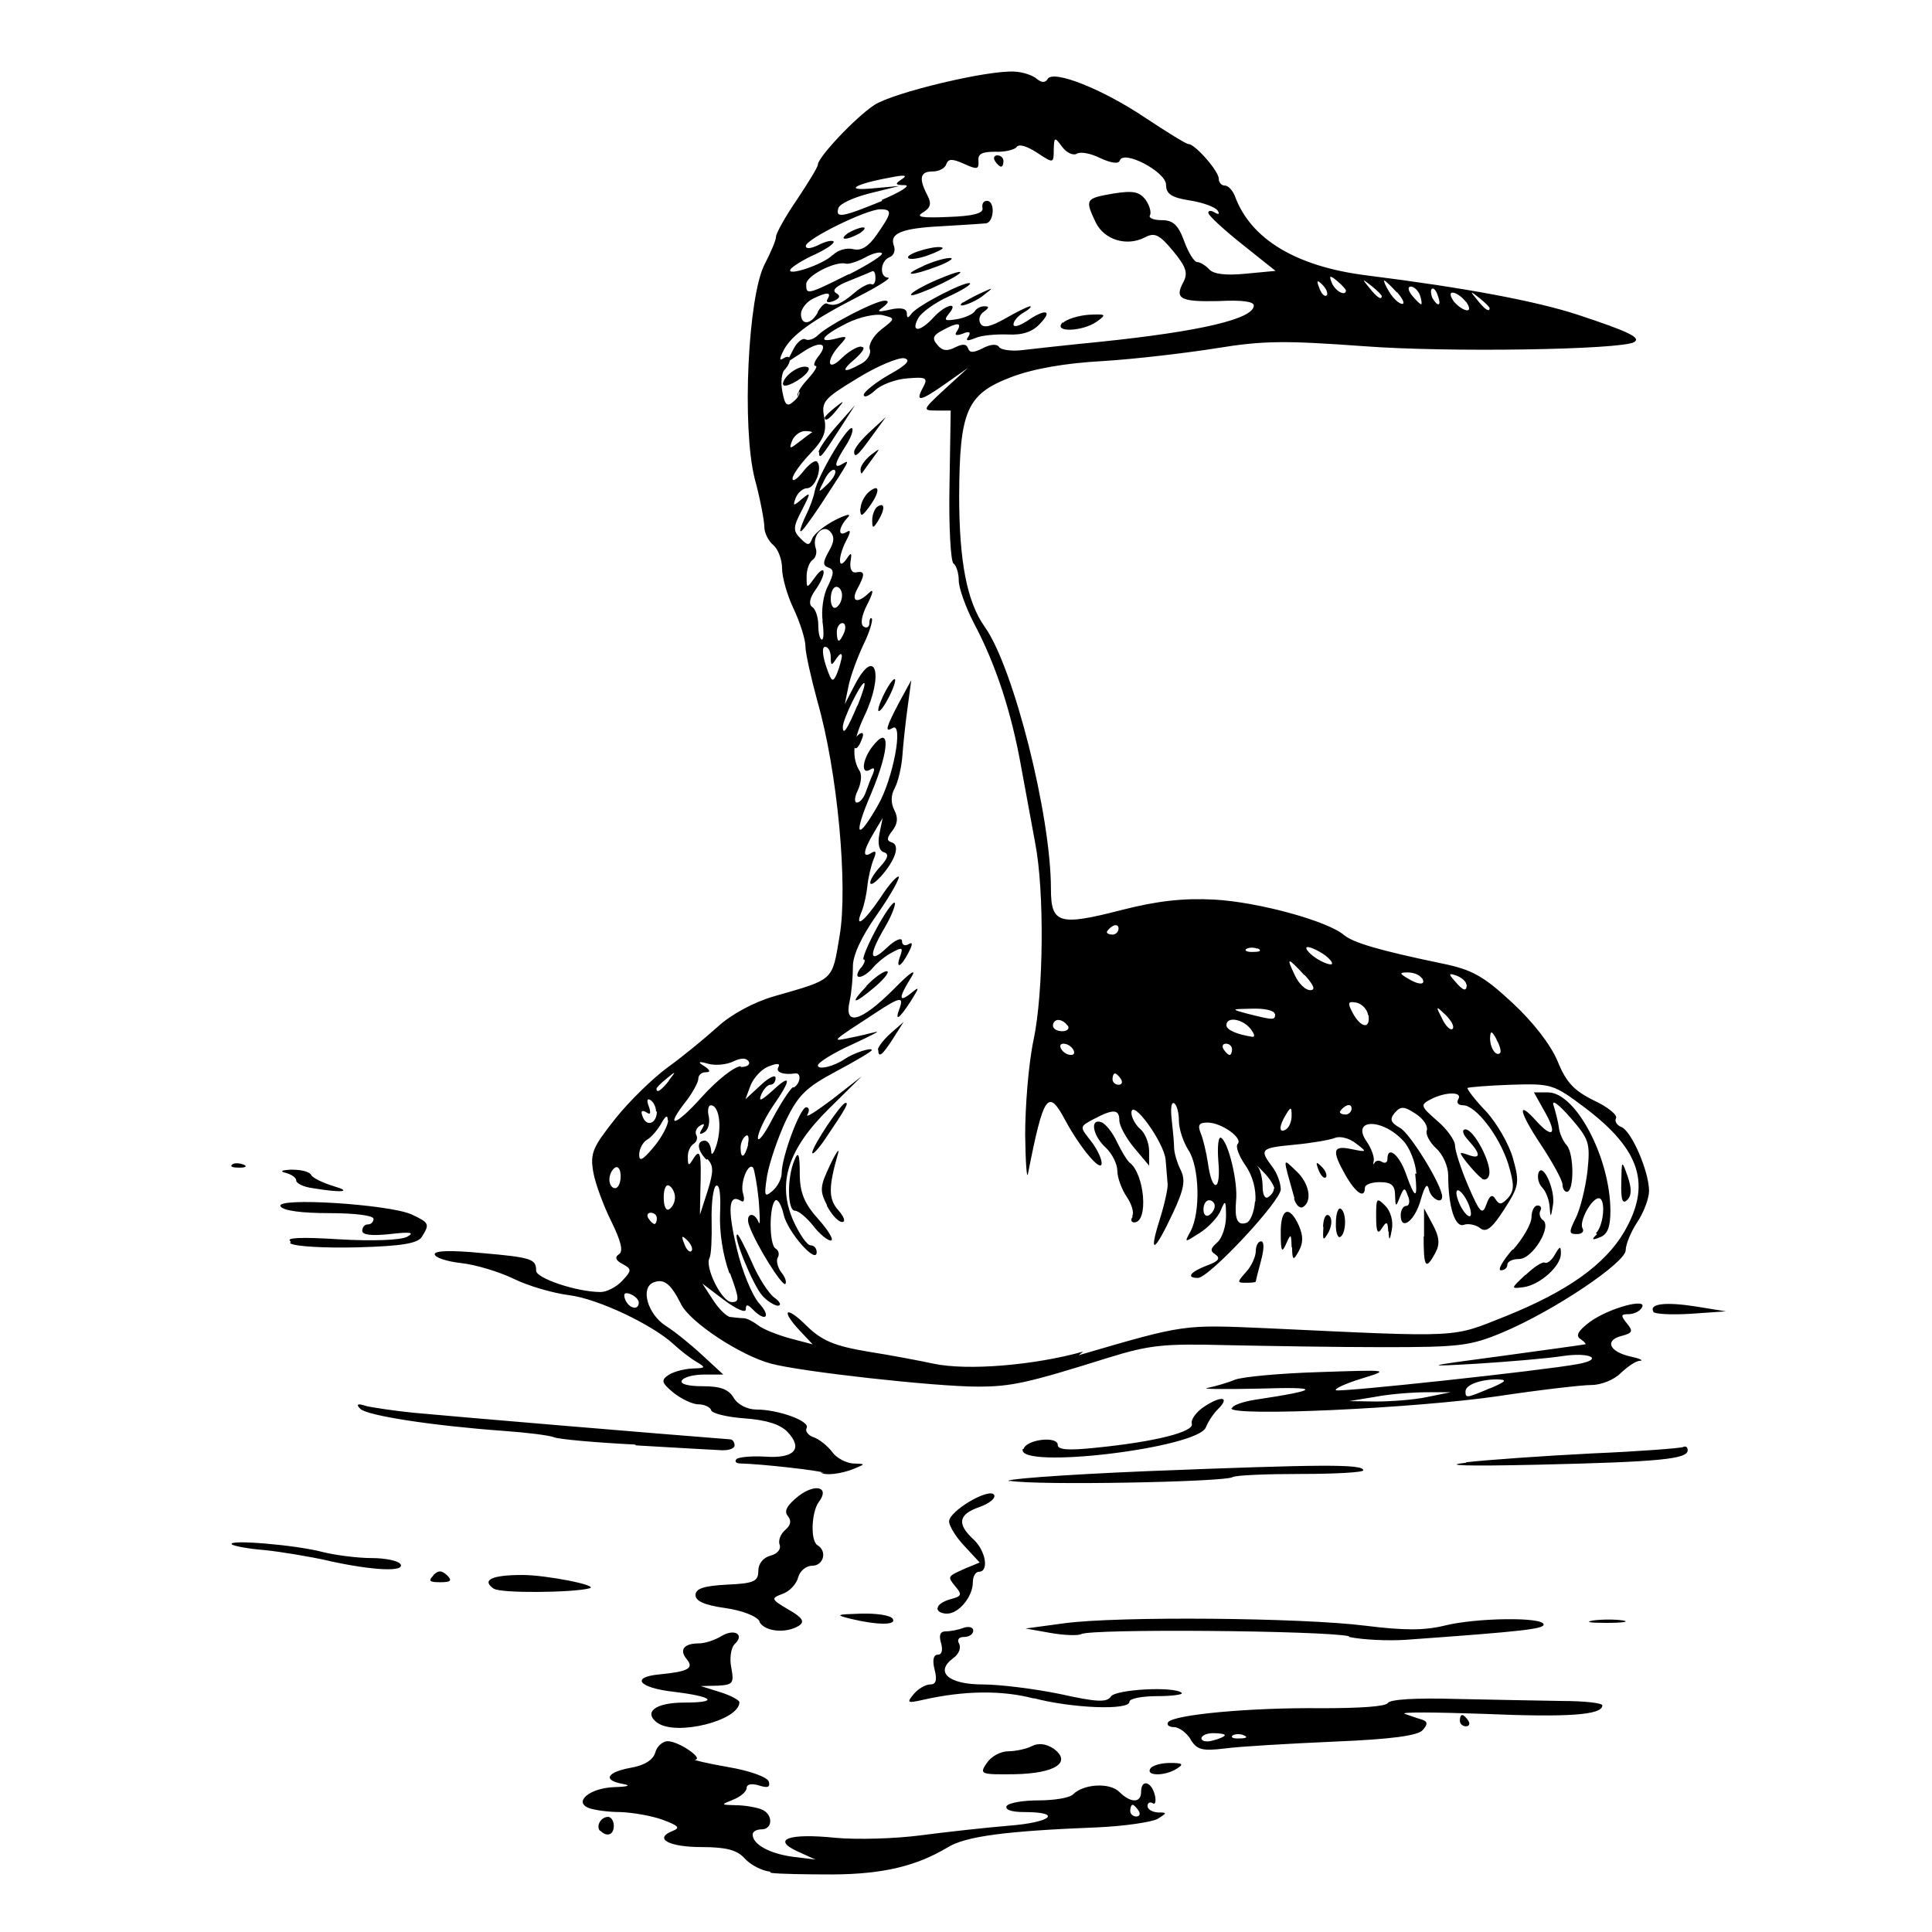 <?xml version="1.0" encoding="UTF-8" standalone="no"?>
<!-- Created with Inkscape (http://www.inkscape.org/) -->
<svg xmlns:dc="http://purl.org/dc/elements/1.1/" xmlns:cc="http://creativecommons.org/ns#" xmlns:rdf="http://www.w3.org/1999/02/22-rdf-syntax-ns#" xmlns:svg="http://www.w3.org/2000/svg" xmlns="http://www.w3.org/2000/svg" version="1.0" width="100%" height="100%" viewBox="0 0 48 48" id="svg16971">
<defs id="defs9" />
<path d="m 19.13,46.50 c -0.20,-0.02 -0.49,-0.17 -0.63,-0.33 -0.19,-0.21 -0.47,-0.28 -1.07,-0.28 -0.81,0 -1.20,-0.21 -0.72,-0.40 0.20,-0.08 0.15,-0.13 -0.25,-0.28 -0.28,-0.10 -0.75,-0.18 -1.05,-0.19 -0.30,-0.00 -0.65,-0.05 -0.78,-0.10 -0.39,-0.15 0.02,-0.50 0.64,-0.52 0.34,-0.01 0.42,-0.04 0.20,-0.08 -0.50,-0.09 -0.40,-0.29 0.20,-0.40 0.35,-0.06 0.56,-0.20 0.61,-0.38 0.04,-0.15 0.18,-0.28 0.31,-0.28 0.27,0.00 0.90,0.43 0.68,0.46 -0.07,0.00 0.29,0.09 0.81,0.18 0.54,0.09 0.98,0.25 1.02,0.36 0.04,0.14 -0.02,0.17 -0.24,0.10 -0.19,-0.06 -0.31,-0.03 -0.31,0.06 0,0.09 -0.15,0.22 -0.33,0.29 -0.32,0.13 -0.32,0.13 0.06,0.14 0.21,0.00 0.50,0.05 0.63,0.10 0.30,0.11 0.30,0.50 0.01,0.50 -0.12,0 -0.22,0.05 -0.22,0.13 0,0.24 0.41,0.47 0.99,0.55 l 0.57,0.07 -0.44,-0.20 c -0.66,-0.30 -0.23,-0.46 0.94,-0.34 0.54,0.05 1.49,0.02 2.10,-0.06 0.61,-0.08 1.60,-0.19 2.19,-0.24 1.07,-0.08 1.37,-0.34 0.39,-0.34 -0.31,0 -0.48,-0.06 -0.43,-0.15 0.05,-0.08 0.41,-0.14 0.79,-0.14 0.38,0 0.77,-0.06 0.86,-0.15 0.26,-0.26 0.91,-0.30 1.15,-0.06 0.28,0.28 0.54,0.28 0.54,0.00 0,-0.32 0.25,-0.27 0.34,0.07 0.04,0.16 0.01,0.26 -0.05,0.21 -0.07,-0.04 -0.13,-0.01 -0.13,0.07 0,0.08 0.11,0.15 0.26,0.16 0.23,0.00 0.23,0.01 -0.01,0.16 -0.15,0.08 -0.82,0.18 -1.49,0.21 -2.28,0.09 -3.28,0.22 -3.73,0.50 -0.77,0.46 -1.59,0.66 -2.83,0.67 -0.65,0.00 -1.36,-0.01 -1.56,-0.04 z m 9.16,-1.51 c -0.05,-0.08 -0.12,-0.15 -0.15,-0.15 -0.03,0 -0.06,0.06 -0.06,0.15 0,0.08 0.07,0.14 0.15,0.14 0.08,0 0.11,-0.06 0.06,-0.14 z m -13.38,0.50 c -0.11,-0.11 0.01,-0.35 0.20,-0.35 0.07,0 0.14,0.10 0.14,0.22 0,0.23 -0.17,0.29 -0.34,0.12 z m 9.61,-1.69 c 0.10,-0.16 0.34,-0.29 0.53,-0.29 0.18,0 0.46,-0.06 0.59,-0.13 0.16,-0.08 0.34,-0.06 0.53,0.06 0.47,0.34 0.06,0.62 -0.96,0.64 -0.85,0.01 -0.88,0.00 -0.70,-0.27 z m 4.06,0.14 c 0.05,-0.08 0.27,-0.14 0.49,-0.14 0.31,0.00 0.35,0.03 0.17,0.14 -0.29,0.19 -0.78,0.19 -0.66,0 z m 1.00,-0.73 c -0.10,-0.16 -0.29,-0.30 -0.41,-0.30 -0.12,0 -0.19,-0.05 -0.15,-0.12 0.12,-0.19 2.05,-0.37 3.81,-0.35 0.94,0.00 1.60,-0.04 1.65,-0.13 0.06,-0.09 0.69,-0.13 1.71,-0.10 0.89,0.02 2.07,0.04 2.62,0.05 0.55,0.00 1.00,0.05 1.00,0.11 0,0.24 -0.85,0.30 -2.95,0.21 -1.20,-0.04 -2.08,-0.05 -1.96,-0.00 0.12,0.04 0.31,0.11 0.42,0.14 0.15,0.05 0.16,0.11 0.03,0.26 -0.12,0.14 -0.75,0.23 -2.21,0.29 -1.12,0.05 -2.34,0.12 -2.71,0.17 -0.57,0.07 -0.69,0.03 -0.85,-0.22 z m 0.85,-0.10 c 0,-0.03 -0.13,-0.05 -0.29,-0.05 -0.16,0 -0.29,0.06 -0.29,0.13 0,0.07 0.13,0.10 0.29,0.05 0.16,-0.04 0.29,-0.10 0.29,-0.13 z m 0.47,-0.00 c -0.10,-0.04 -0.23,-0.03 -0.28,0.01 -0.05,0.05 0.03,0.08 0.19,0.07 0.17,-0.00 0.20,-0.04 0.08,-0.08 z M 16.34,42.81 c -0.37,-0.27 -0.06,-0.51 0.66,-0.51 0.88,0 0.73,-0.15 -0.28,-0.27 -0.85,-0.10 -1.06,-0.36 -0.34,-0.43 0.72,-0.07 0.87,-0.15 0.68,-0.38 -0.19,-0.23 -0.07,-0.39 0.30,-0.39 0.15,0 0.40,-0.08 0.56,-0.18 0.33,-0.20 0.59,-0.04 0.33,0.20 -0.09,0.09 -0.13,0.36 -0.08,0.59 0.07,0.38 0.04,0.42 -0.34,0.44 l -0.42,0.01 0.48,0.15 c 0.26,0.08 0.48,0.20 0.48,0.25 0,0.46 -1.58,0.85 -2.04,0.51 z m 19.93,-0.06 c 0,-0.08 0.02,-0.14 0.06,-0.14 0.03,0 0.10,0.06 0.15,0.14 0.05,0.08 0.02,0.14 -0.06,0.14 -0.08,0 -0.15,-0.06 -0.15,-0.14 z M 25.69,42.20 c -0.79,-0.21 -1.73,-0.20 -2.75,0.03 -0.40,0.09 -0.42,0.08 -0.24,-0.14 0.11,-0.13 0.29,-0.24 0.41,-0.24 0.14,0 0.18,-0.10 0.11,-0.37 -0.06,-0.23 -0.03,-0.37 0.08,-0.37 0.10,0 0.13,-0.11 0.08,-0.29 -0.06,-0.20 -0.02,-0.29 0.12,-0.29 0.12,0 0.32,-0.04 0.45,-0.09 0.12,-0.04 0.23,-0.01 0.23,0.07 0,0.09 -0.10,0.16 -0.23,0.16 -0.13,0 -0.18,0.07 -0.12,0.17 0.05,0.09 -0.00,0.25 -0.14,0.35 -0.48,0.35 -0.13,0.66 0.73,0.66 0.43,0 1.30,0.11 1.93,0.24 0.90,0.20 1.15,0.21 1.25,0.06 0.11,-0.18 1.59,-0.26 1.76,-0.09 0.04,0.04 -0.23,0.08 -0.61,0.08 -0.38,0 -0.69,0.06 -0.69,0.14 0,0.22 -1.44,0.16 -2.38,-0.09 z m 7.82,-1.55 c -0.64,-0.14 -6.42,-0.19 -6.65,-0.05 -0.07,0.04 -0.42,0.03 -0.76,-0.03 l -0.62,-0.11 0.96,-0.13 c 1.32,-0.18 5.89,-0.14 7.48,0.06 0.96,0.12 1.46,0.12 1.96,-0.00 0.79,-0.20 2.47,-0.22 2.47,-0.03 0,0.11 -0.48,0.17 -3.42,0.38 -0.45,0.03 -1.08,-0.00 -1.41,-0.07 z M 18.87,40.28 c -0.07,-0.13 -0.44,-0.27 -0.86,-0.33 -0.50,-0.07 -0.73,-0.17 -0.73,-0.32 0,-0.16 0.20,-0.23 0.78,-0.26 0.67,-0.03 0.78,-0.08 0.78,-0.34 0,-0.18 0.12,-0.33 0.30,-0.38 0.17,-0.04 0.27,-0.16 0.23,-0.27 -0.04,-0.10 0.02,-0.27 0.14,-0.37 0.14,-0.12 0.16,-0.23 0.06,-0.35 -0.10,-0.12 -0.01,-0.27 0.28,-0.50 0.43,-0.32 0.77,-0.20 0.49,0.16 -0.18,0.25 -0.21,0.96 -0.03,1.07 0.25,0.15 0.15,0.51 -0.13,0.51 -0.15,0 -0.31,0.13 -0.35,0.29 -0.04,0.16 -0.21,0.35 -0.39,0.41 -0.29,0.11 -0.29,0.13 0.15,0.39 0.35,0.20 0.41,0.30 0.26,0.40 -0.32,0.20 -0.84,0.15 -0.98,-0.09 z m 2.27,-0.06 c -0.40,-0.10 -0.37,-0.11 0.25,-0.13 0.38,-0.01 0.74,0.04 0.79,0.13 0.10,0.16 -0.37,0.16 -1.04,0 z m 18.44,0.04 c 0.22,-0.03 0.56,-0.03 0.74,0.00 0.18,0.03 -0.00,0.06 -0.41,0.06 -0.40,-0.00 -0.55,-0.02 -0.33,-0.06 z m -16.28,-0.32 c 0,-0.07 0.14,-0.16 0.32,-0.21 0.27,-0.07 0.29,-0.11 0.12,-0.31 -0.21,-0.26 -0.21,-0.25 0.26,-0.46 l 0.34,-0.14 -0.38,-0.41 c -0.21,-0.22 -0.38,-0.50 -0.38,-0.61 0,-0.26 1.00,-0.85 1.12,-0.66 0.04,0.08 -0.11,0.21 -0.36,0.30 -0.53,0.18 -0.57,0.42 -0.16,0.80 0.31,0.28 0.40,0.81 0.14,0.81 -0.08,0 -0.15,0.11 -0.15,0.26 -0.00,0.36 -0.35,0.78 -0.64,0.78 -0.13,0 -0.24,-0.05 -0.24,-0.13 z M 12.28,39.48 c -0.33,-0.22 -0.08,-0.35 0.70,-0.35 0.59,0 1.91,0.26 1.67,0.33 -0.39,0.11 -2.21,0.13 -2.38,0.01 z M 10.76,39.14 c 0.13,-0.13 0.21,-0.13 0.35,0 0.13,0.13 0.09,0.17 -0.17,0.17 -0.27,0 -0.31,-0.03 -0.17,-0.17 z M 8.18,38.78 C 7.69,38.67 6.96,38.55 6.56,38.51 c -0.39,-0.03 -0.75,-0.10 -0.80,-0.14 -0.13,-0.13 1.58,0.01 2.26,0.19 0.32,0.08 0.87,0.15 1.22,0.15 0.34,0.00 0.66,0.07 0.71,0.15 0.12,0.20 -0.69,0.16 -1.78,-0.08 z M 25.09,36.80 c -0.28,-0.04 1.25,-0.16 3.42,-0.25 4.32,-0.17 5.36,-0.18 5.36,-0.02 0,0.05 -0.69,0.09 -1.55,0.09 -0.85,-0.00 -1.62,0.03 -1.70,0.08 -0.20,0.12 -4.88,0.21 -5.53,0.09 z m -4.63,-0.21 c -0.05,-0.05 -1.55,-0.22 -2.06,-0.23 -0.11,-0.00 -0.16,-0.05 -0.10,-0.11 0.05,-0.05 0.38,-0.08 0.71,-0.06 0.72,0.05 0.95,-0.19 0.56,-0.61 -0.18,-0.19 -0.52,-0.30 -1.06,-0.34 -0.43,-0.03 -0.81,-0.12 -0.84,-0.20 -0.02,-0.08 -0.17,-0.15 -0.32,-0.15 -0.14,0 -0.42,-0.13 -0.62,-0.29 -0.30,-0.25 -0.31,-0.31 -0.12,-0.44 0.12,-0.08 0.39,-0.15 0.59,-0.16 0.34,-0.01 0.35,-0.02 0.08,-0.18 -0.15,-0.09 -0.39,-0.28 -0.53,-0.41 -0.52,-0.49 -1.89,-1.14 -2.60,-1.23 -0.40,-0.05 -1.03,-0.23 -1.39,-0.41 -0.35,-0.17 -0.94,-0.35 -1.31,-0.39 -0.36,-0.04 -0.65,-0.14 -0.65,-0.22 0,-0.09 0.42,-0.10 1.15,-0.03 1.27,0.11 1.37,0.15 1.37,0.44 0,0.19 1.02,0.53 1.60,0.53 0.15,0 0.39,-0.12 0.54,-0.28 0.24,-0.26 0.24,-0.29 0.00,-0.42 -0.17,-0.09 -0.19,-0.17 -0.08,-0.24 0.11,-0.07 0.05,-0.32 -0.19,-0.81 -0.19,-0.38 -0.40,-0.94 -0.45,-1.23 -0.08,-0.47 -0.02,-0.61 0.55,-1.33 0.35,-0.44 0.95,-1.02 1.31,-1.28 0.36,-0.26 0.91,-0.71 1.23,-1.00 0.34,-0.31 0.89,-0.61 1.41,-0.76 1.50,-0.43 1.43,-0.37 1.62,-1.50 0.21,-1.23 -0.05,-4.08 -0.55,-5.82 -0.16,-0.59 -0.30,-1.21 -0.30,-1.38 0,-0.16 -0.13,-0.58 -0.29,-0.92 -0.16,-0.33 -0.29,-0.79 -0.29,-1.01 0,-0.22 -0.10,-0.48 -0.22,-0.58 -0.12,-0.10 -0.22,-0.30 -0.22,-0.45 0,-0.14 -0.10,-0.69 -0.24,-1.20 -0.32,-1.27 -0.17,-4.53 0.25,-5.33 0.15,-0.29 0.28,-0.59 0.28,-0.68 0,-0.08 0.23,-0.50 0.52,-0.92 0.28,-0.42 0.52,-0.81 0.52,-0.87 0,-0.18 0.93,-1.17 1.40,-1.48 0.47,-0.31 2.85,-0.88 3.50,-0.83 0.19,0.01 0.44,0.09 0.54,0.18 0.12,0.10 0.21,0.10 0.27,0.00 0.14,-0.23 1.36,0.25 2.43,0.97 0.53,0.35 1.01,0.65 1.07,0.65 0.16,0 0.75,0.67 0.75,0.86 0,0.09 0.06,0.17 0.15,0.17 0.08,0 0.19,0.11 0.25,0.26 0.39,1.07 1.52,1.75 3.26,1.97 2.47,0.31 4.22,0.64 5.26,0.98 1.27,0.42 1.58,0.57 1.40,0.68 -0.33,0.19 -4.65,0.26 -6.73,0.10 -1.94,-0.14 -2.47,-0.14 -3.64,0.05 -0.75,0.12 -2.02,0.27 -2.82,0.32 -0.94,0.05 -1.74,0.19 -2.29,0.40 -1.10,0.42 -1.28,0.83 -1.29,2.94 -0.00,1.63 0.19,2.64 0.64,3.27 0.71,1.00 1.64,4.67 1.64,6.50 0,0.87 0.20,0.93 1.75,0.53 0.90,-0.23 1.54,-0.30 2.31,-0.26 1.09,0.06 2.81,0.53 3.22,0.88 0.23,0.19 0.86,0.38 2.45,0.71 0.73,0.15 1.02,0.31 1.73,0.97 0.52,0.48 0.96,1.05 1.13,1.46 0.21,0.52 0.41,0.73 0.90,0.97 0.34,0.16 0.59,0.36 0.55,0.44 -0.04,0.07 0.01,0.17 0.13,0.22 0.25,0.09 0.69,1.10 0.69,1.59 -0.00,0.18 -0.13,0.53 -0.29,0.77 -0.16,0.24 -0.29,0.56 -0.29,0.70 -0.00,0.31 -1.79,1.51 -3.05,2.04 -0.81,0.34 -1.07,0.37 -2.98,0.37 -1.14,-0.00 -2.89,-0.03 -3.87,-0.05 -1.58,-0.04 -1.92,-0.01 -2.98,0.32 -1.98,0.62 -2.38,0.71 -3.22,0.71 -1.06,-0.00 -4.39,-0.37 -5.13,-0.57 -0.76,-0.20 -2.02,-1.03 -2.24,-1.48 -0.25,-0.50 -0.42,-0.64 -0.68,-0.54 -0.34,0.13 -0.15,0.79 0.30,1.08 0.21,0.13 0.62,0.46 0.91,0.73 l 0.52,0.48 -0.47,0.00 c -0.26,0.00 -0.51,0.06 -0.56,0.15 -0.05,0.08 0.14,0.14 0.51,0.14 0.44,0 0.65,0.07 0.78,0.29 0.10,0.17 0.34,0.29 0.57,0.29 0.54,0 1.34,0.29 1.24,0.46 -0.04,0.07 0.03,0.18 0.18,0.23 0.14,0.05 0.35,0.22 0.46,0.37 0.10,0.14 0.34,0.27 0.52,0.28 0.31,0.01 0.31,0.01 0.02,0.13 -0.32,0.13 -0.73,0.18 -0.83,0.09 z m 6.34,-2.92 c 2.67,-0.78 2.58,-0.76 4.69,-0.67 4.88,0.23 4.56,0.24 5.92,-0.30 1.54,-0.62 2.46,-1.28 2.94,-2.09 0.68,-1.17 0.42,-2.03 -0.96,-3.08 -0.80,-0.60 -0.84,-0.61 -1.85,-0.58 -0.57,0.02 -1.05,0.06 -1.08,0.08 -0.02,0.02 0.17,0.28 0.45,0.57 0.27,0.29 0.58,0.82 0.68,1.18 0.17,0.61 0.15,0.69 -0.22,1.27 -0.31,0.48 -0.45,0.58 -0.60,0.46 -0.10,-0.08 -0.29,-0.12 -0.40,-0.08 -0.22,0.08 -0.39,-0.45 -0.39,-1.23 0,-0.22 -0.13,-0.52 -0.30,-0.67 -0.16,-0.15 -0.27,-0.35 -0.23,-0.45 0.03,-0.10 -0.08,-0.28 -0.28,-0.41 -0.29,-0.19 -0.37,-0.19 -0.52,-0.02 -0.13,0.16 -0.10,0.24 0.13,0.37 0.25,0.13 1.05,1.43 1.05,1.71 0,0.20 -0.28,0.05 -0.33,-0.18 -0.04,-0.17 -0.10,-0.09 -0.20,0.25 -0.14,0.53 -0.50,0.80 -0.50,0.39 0,-0.12 0.06,-0.23 0.14,-0.23 0.07,0 0.10,-0.11 0.04,-0.25 -0.08,-0.22 -0.10,-0.21 -0.20,0.03 -0.10,0.26 -0.11,0.25 -0.12,-0.04 -0.00,-0.25 -0.09,-0.33 -0.38,-0.33 -0.20,0 -0.37,0.06 -0.37,0.14 0,0.28 -0.22,0.14 -0.48,-0.31 -0.35,-0.62 -0.32,-0.75 0.15,-0.65 0.39,0.08 0.39,0.07 0.11,-0.14 -0.16,-0.13 -0.39,-0.19 -0.52,-0.14 -0.12,0.05 -0.58,0.13 -1.01,0.17 -0.84,0.08 -0.88,0.11 -0.55,0.55 0.12,0.15 0.21,0.41 0.21,0.56 0,0.29 -1.78,2.20 -2.06,2.20 -0.30,0 -0.19,-0.15 0.23,-0.31 0.28,-0.10 0.34,-0.18 0.21,-0.27 -0.14,-0.09 -0.13,-0.15 0.04,-0.30 0.12,-0.10 0.22,-0.40 0.22,-0.65 -0.00,-0.40 -0.02,-0.42 -0.13,-0.15 -0.06,0.16 -0.30,0.42 -0.52,0.56 -0.39,0.25 -0.39,0.25 -0.23,-0.04 0.25,-0.47 0.22,-1.59 -0.05,-2.01 -0.13,-0.20 -0.24,-0.53 -0.24,-0.73 0,-0.20 -0.05,-0.40 -0.12,-0.44 -0.07,-0.04 -0.09,0.13 -0.06,0.40 0.03,0.26 0.06,0.58 0.06,0.70 -0.00,0.12 0.07,0.37 0.16,0.55 0.13,0.26 0.09,0.48 -0.19,1.08 -0.46,0.98 -0.61,1.06 -0.33,0.17 0.12,-0.38 0.21,-0.79 0.20,-0.89 -0.01,-0.10 -0.03,-0.37 -0.05,-0.60 -0.03,-0.43 -0.85,-1.56 -0.85,-1.17 0,0.11 0.10,0.30 0.22,0.40 0.12,0.10 0.22,0.35 0.22,0.55 v 0.36 l -0.37,-0.44 c -0.20,-0.24 -0.37,-0.55 -0.37,-0.68 0,-0.28 -0.14,-0.30 -0.63,-0.04 -0.36,0.19 -0.36,0.19 -0.09,0.53 0.15,0.19 0.28,0.44 0.28,0.57 0,0.25 -0.52,-0.36 -0.90,-1.06 -0.43,-0.81 -0.54,-0.66 -0.93,1.32 -0.03,0.16 -0.06,-0.27 -0.07,-0.96 -0.00,-0.69 0.08,-1.76 0.21,-2.37 0.25,-1.19 0.27,-3.69 0.04,-4.88 -0.07,-0.39 -0.23,-1.24 -0.35,-1.90 -0.24,-1.35 -0.63,-2.55 -1.18,-3.58 -0.20,-0.39 -0.37,-0.86 -0.37,-1.05 0,-0.18 -0.06,-0.37 -0.13,-0.42 -0.07,-0.04 -0.12,-0.92 -0.10,-1.94 l 0.03,-1.86 h -0.36 c -0.35,0 -0.34,-0.02 0.21,-0.53 l 0.58,-0.53 -0.54,0.38 c -0.65,0.46 -0.78,0.48 -0.58,0.11 0.13,-0.24 0.09,-0.27 -0.38,-0.23 -0.29,0.02 -0.65,0.15 -0.81,0.30 -0.15,0.14 -0.28,0.19 -0.28,0.11 0,-0.07 0.28,-0.30 0.63,-0.50 0.45,-0.25 0.55,-0.37 0.37,-0.41 -0.14,-0.02 -0.66,0.19 -1.16,0.50 -0.84,0.51 -0.90,0.58 -0.82,0.98 0.06,0.34 -0.00,0.52 -0.35,0.89 -0.24,0.25 -0.44,0.53 -0.44,0.62 0.00,0.09 0.12,0.01 0.26,-0.17 0.14,-0.18 0.30,-0.30 0.35,-0.25 0.14,0.14 -0.04,0.66 -0.25,0.66 -0.10,0 -0.23,0.11 -0.28,0.24 -0.08,0.21 -0.06,0.21 0.15,0.03 0.23,-0.19 0.23,-0.17 -0.00,0.28 -0.22,0.42 -0.22,0.51 -0.03,0.70 0.18,0.18 0.22,0.18 0.29,0.00 0.04,-0.11 0.30,-0.32 0.57,-0.46 0.30,-0.15 0.42,-0.17 0.30,-0.05 -0.22,0.24 -0.24,0.48 -0.02,0.35 0.11,-0.07 0.11,-0.01 0,0.20 -0.21,0.40 -0.22,0.78 -0.00,0.47 0.12,-0.18 0.14,-0.17 0.10,0.07 -0.02,0.17 0.03,0.28 0.14,0.26 0.22,-0.04 0.23,0.04 0.03,0.41 -0.17,0.32 -0.00,0.38 0.29,0.10 0.12,-0.12 0.11,-0.01 -0.04,0.28 -0.15,0.29 -0.18,0.51 -0.09,0.56 0.08,0.05 0.14,0.00 0.14,-0.09 0,-0.10 0.03,-0.15 0.06,-0.11 0.03,0.03 -0.05,0.33 -0.21,0.65 -0.15,0.32 -0.32,0.78 -0.37,1.03 l -0.09,0.44 0.25,-0.48 c 0.51,-0.98 0.73,-0.25 0.23,0.79 -0.28,0.59 -0.32,1.03 -0.11,1.36 0.06,0.10 0.03,0.31 -0.05,0.48 -0.08,0.16 -0.09,0.30 -0.02,0.30 0.07,0 0.17,-0.11 0.22,-0.26 0.05,-0.14 0.13,-0.35 0.18,-0.46 0.05,-0.13 0.03,-0.16 -0.07,-0.10 -0.23,0.14 -0.20,-0.22 0.03,-0.54 0.47,-0.63 0.47,0.00 -0.00,1.12 -0.46,1.07 -0.37,1.24 0.16,0.31 0.38,-0.65 0.65,-2.10 0.36,-1.92 -0.20,0.12 -0.15,-0.03 0.17,-0.64 l 0.30,-0.55 -0.09,0.67 c -0.05,0.36 -0.11,0.91 -0.13,1.20 -0.02,0.29 -0.11,0.66 -0.19,0.81 -0.10,0.18 -0.10,0.37 -0.01,0.55 0.10,0.19 0.08,0.34 -0.05,0.51 -0.14,0.18 -0.15,0.25 -0.01,0.29 0.21,0.07 0.08,0.45 -0.28,0.85 -0.34,0.37 -0.35,0.12 -0.00,-0.26 0.19,-0.21 0.21,-0.31 0.07,-0.35 -0.11,-0.04 -0.15,-0.21 -0.10,-0.46 l 0.08,-0.39 -0.22,0.37 c -0.27,0.45 -0.29,0.65 -0.06,0.50 0.12,-0.07 0.13,-0.02 0.05,0.17 -0.06,0.15 -0.13,0.45 -0.15,0.65 -0.02,0.20 -0.08,0.48 -0.14,0.63 -0.19,0.45 0.05,0.27 0.46,-0.33 0.21,-0.33 0.42,-0.56 0.46,-0.53 0.03,0.03 -0.20,0.46 -0.54,0.94 -0.40,0.57 -0.61,1.03 -0.60,1.31 0.00,0.23 -0.03,0.61 -0.08,0.84 -0.15,0.64 0.28,0.52 1.09,-0.29 0.41,-0.42 0.59,-0.54 0.44,-0.30 -0.32,0.51 -0.32,0.65 -0.00,0.39 0.21,-0.17 0.21,-0.15 -0.01,0.20 -0.29,0.45 -0.41,0.53 -0.28,0.18 0.11,-0.30 0.00,-0.28 -0.59,0.11 -1.12,0.73 -1.11,0.72 -0.67,0.63 0.21,-0.04 0.51,-0.11 0.66,-0.15 0.15,-0.04 -0.11,0.09 -0.58,0.31 -0.47,0.21 -0.85,0.45 -0.85,0.52 0,0.12 0.39,0.03 0.67,-0.16 0.20,-0.14 0.67,-0.30 0.67,-0.22 0,0.03 -0.40,0.27 -0.89,0.53 -0.75,0.40 -0.94,0.59 -1.25,1.23 -0.19,0.41 -0.40,1.02 -0.46,1.35 -0.08,0.52 -0.07,0.56 0.13,0.39 0.12,-0.10 0.23,-0.30 0.23,-0.44 0,-0.41 0.46,-1.64 0.61,-1.64 0.07,0 0.09,0.08 0.03,0.18 -0.06,0.10 0.21,-0.07 0.62,-0.38 l 0.73,-0.57 -0.80,0.79 c -1.04,1.02 -1.31,1.87 -0.90,2.80 0.15,0.33 0.34,0.61 0.43,0.61 0.08,0 0.15,0.07 0.15,0.17 0,0.32 -0.72,-0.50 -0.82,-0.93 -0.05,-0.23 -0.14,-0.39 -0.20,-0.36 -0.16,0.10 -0.17,1.10 -0.00,1.20 0.08,0.05 0.10,0.15 0.05,0.23 -0.04,0.07 -0.00,0.24 0.09,0.36 0.10,0.12 0.14,0.25 0.10,0.29 -0.07,0.07 -0.73,-0.97 -0.90,-1.46 -0.10,-0.29 0.12,-0.36 0.24,-0.07 0.04,0.10 0.03,-0.14 -0.00,-0.55 -0.04,-0.40 -0.11,-0.77 -0.14,-0.81 -0.12,-0.14 -0.33,0.38 -0.25,0.64 0.05,0.17 0.02,0.24 -0.06,0.18 -0.30,-0.18 -0.33,0.21 -0.09,1.21 0.13,0.55 0.38,1.15 0.55,1.34 0.31,0.34 0.16,0.48 -0.16,0.15 -0.13,-0.13 -0.17,-0.13 -0.17,0.00 0,0.10 -0.23,0.00 -0.54,-0.23 l -0.54,-0.41 0.26,0.40 c 0.14,0.22 0.34,0.42 0.43,0.43 0.09,0.01 0.24,0.03 0.33,0.03 0.09,0.00 0.25,0.09 0.37,0.18 0.11,0.09 0.46,0.23 0.78,0.32 l 0.57,0.15 -0.31,-0.33 c -0.50,-0.53 -0.36,-0.65 0.16,-0.13 0.38,0.37 0.69,0.50 1.52,0.64 0.57,0.09 1.31,0.23 1.63,0.30 0.85,0.18 2.51,0.04 3.72,-0.30 z M 18.94,32.19 c -0.23,-0.25 -0.75,-1.52 -0.62,-1.52 0.03,0 0.19,0.31 0.36,0.69 0.16,0.38 0.42,0.78 0.56,0.88 0.14,0.10 0.18,0.19 0.09,0.20 -0.08,0.00 -0.27,-0.11 -0.40,-0.26 z m 18.97,-0.52 c 0.20,-0.19 0.41,-0.33 0.47,-0.30 0.05,0.03 0.17,-0.05 0.25,-0.20 0.13,-0.22 0.15,-0.22 0.15,-0.02 0.00,0.30 -0.51,0.77 -0.93,0.83 -0.32,0.04 -0.32,0.04 0.04,-0.30 z m -6.95,-0.07 c 0.13,-0.14 0.24,-0.38 0.24,-0.52 0,-0.13 0.06,-0.24 0.13,-0.24 0.08,0 0.08,0.18 0,0.48 -0.07,0.26 -0.13,0.50 -0.13,0.52 0,0.02 -0.11,0.03 -0.24,0.03 -0.23,0 -0.23,-0.01 0,-0.27 z m 6.63,-0.55 c 0.25,-0.28 0.46,-0.65 0.46,-0.81 0,-0.16 0.07,-0.29 0.15,-0.29 0.08,0 0.11,0.06 0.07,0.13 -0.04,0.07 -0.01,0.18 0.06,0.23 0.24,0.15 -0.25,0.97 -0.59,0.97 -0.16,0 -0.29,0.06 -0.29,0.14 0,0.08 -0.07,0.14 -0.16,0.14 -0.09,0 0.04,-0.23 0.29,-0.52 z m -2.21,-0.33 0.00,-0.70 0.22,0.41 c 0.16,0.30 0.18,0.48 0.06,0.70 -0.24,0.44 -0.29,0.36 -0.29,-0.41 z m -3.29,0.26 c -0.01,-0.34 -0.02,-0.34 -0.14,-0.07 -0.10,0.23 -0.13,0.18 -0.13,-0.26 -0.01,-0.63 0.21,-0.73 0.45,-0.20 0.11,0.25 0.11,0.43 0.00,0.63 -0.14,0.25 -0.16,0.24 -0.17,-0.09 z M 20.20,30.45 c -0.16,-0.20 -0.36,-0.37 -0.45,-0.37 -0.19,0 -0.20,-0.83 -0.01,-1.26 0.09,-0.23 0.13,-0.15 0.13,0.33 0.00,0.48 0.11,0.75 0.47,1.15 0.25,0.28 0.39,0.52 0.30,0.52 -0.08,0 -0.28,-0.16 -0.44,-0.37 z m 12.67,0.03 c 0.01,-0.23 0.08,-0.35 0.16,-0.27 0.07,0.07 0.06,0.24 -0.02,0.40 -0.14,0.24 -0.15,0.22 -0.13,-0.13 z m 0.32,-0.10 c 0.00,-0.23 0.06,-0.39 0.12,-0.35 0.15,0.09 0.14,0.61 -0.01,0.70 -0.06,0.04 -0.12,-0.11 -0.11,-0.34 z m 1.30,0.21 c -0.01,-0.24 -0.04,-0.26 -0.16,-0.07 -0.10,0.16 -0.14,0.09 -0.14,-0.29 -0.00,-0.47 0.01,-0.49 0.23,-0.27 0.13,0.13 0.20,0.38 0.16,0.59 -0.05,0.28 -0.07,0.29 -0.08,0.05 z m 5.16,0.05 c 0.20,-0.20 0.25,-0.87 0.07,-0.87 -0.18,0 -0.50,0.59 -0.40,0.75 0.04,0.07 -0.01,0.14 -0.14,0.14 -0.20,0 -0.21,-0.04 -0.03,-0.40 0.11,-0.22 0.24,-0.74 0.29,-1.16 0.07,-0.70 0.05,-0.79 -0.43,-1.34 -0.30,-0.34 -0.47,-0.46 -0.41,-0.29 0.05,0.16 0.11,0.40 0.13,0.54 0.01,0.13 0.10,0.34 0.20,0.45 0.18,0.22 0.18,1.15 -0.00,1.15 -0.06,0 -0.11,-0.08 -0.11,-0.18 0,-0.10 -0.24,-0.54 -0.53,-0.98 -0.54,-0.81 -0.62,-1.15 -0.13,-0.61 0.41,0.46 0.54,0.35 0.23,-0.20 l -0.28,-0.50 h 0.35 c 0.69,0 1.55,1.63 1.55,2.95 0,0.39 -0.07,0.58 -0.26,0.65 -0.20,0.08 -0.22,0.06 -0.07,-0.08 z m -19.10,-0.69 c -0.19,-0.37 -0.18,-0.47 0.07,-1.00 0.15,-0.32 0.25,-0.45 0.20,-0.29 -0.24,0.84 -0.24,1.13 0.01,1.41 0.14,0.16 0.19,0.29 0.09,0.29 -0.09,0 -0.26,-0.18 -0.38,-0.41 z m 7.58,0.26 c 0.05,-0.08 -0.01,-0.29 -0.14,-0.48 -0.12,-0.18 -0.23,-0.47 -0.23,-0.64 0,-0.17 -0.13,-0.43 -0.29,-0.58 -0.32,-0.29 -0.40,-0.73 -0.11,-0.63 0.10,0.03 0.28,0.25 0.39,0.49 0.11,0.23 0.25,0.46 0.31,0.51 0.38,0.28 0.48,1.49 0.12,1.49 -0.07,0 -0.10,-0.06 -0.04,-0.14 z m 10.37,-0.23 c -0.01,-0.16 -0.09,-0.38 -0.18,-0.47 -0.09,-0.09 -0.13,-0.25 -0.10,-0.36 0.10,-0.31 0.44,0.43 0.36,0.81 -0.05,0.30 -0.06,0.30 -0.08,0.02 z m -6.34,-0.21 c -0.30,-1.07 -0.30,-1.00 0.04,-0.68 0.32,0.29 0.42,0.75 0.17,0.90 -0.07,0.04 -0.17,-0.04 -0.22,-0.21 z m 8.12,-0.38 c 0.01,-0.58 0.01,-0.58 0.16,-0.16 0.10,0.30 0.10,0.47 -0.01,0.58 -0.12,0.12 -0.16,0.00 -0.15,-0.42 z m -7.52,-0.32 c -0.08,-0.21 -0.06,-0.22 0.08,-0.08 0.10,0.10 0.14,0.22 0.10,0.26 -0.04,0.04 -0.12,-0.03 -0.18,-0.18 z M 20.18,28.64 c 0,-0.16 0.72,-1.24 0.83,-1.24 0.08,0 0.01,0.13 -0.49,0.87 -0.18,0.27 -0.34,0.44 -0.34,0.37 z m 1.63,-2.56 c 0,-0.06 0.14,-0.25 0.32,-0.41 l 0.32,-0.28 -0.26,0.41 c -0.27,0.42 -0.37,0.50 -0.37,0.28 z m -0.29,-1.58 c 0.19,-0.20 0.42,-0.37 0.51,-0.37 0.08,0 -0.03,0.16 -0.27,0.37 -0.55,0.47 -0.68,0.47 -0.23,0 z m -0.14,-0.44 c 0.10,-0.12 0.13,-0.22 0.08,-0.22 -0.05,0 0.08,-0.33 0.30,-0.74 0.22,-0.41 0.43,-0.71 0.47,-0.67 0.03,0.03 -0.07,0.31 -0.24,0.60 -0.42,0.71 -0.40,0.94 0.05,0.51 0.20,-0.19 0.37,-0.26 0.37,-0.16 0,0.10 0.07,0.13 0.16,0.08 0.11,-0.07 0.11,-0.00 -0.00,0.21 -0.19,0.37 -0.33,0.42 -0.20,0.07 0.07,-0.20 0.04,-0.21 -0.20,-0.08 -0.16,0.08 -0.38,0.26 -0.48,0.38 -0.10,0.12 -0.25,0.23 -0.34,0.23 -0.08,0 -0.06,-0.09 0.03,-0.22 z M 21.22,18.46 c 0,-0.07 0.06,-0.18 0.14,-0.23 0.08,-0.05 0.11,0.00 0.05,0.14 -0.09,0.25 -0.20,0.30 -0.20,0.09 z m 0.60,-0.82 c 0,-0.08 0.09,-0.31 0.21,-0.52 0.11,-0.20 0.21,-0.30 0.21,-0.22 0,0.08 -0.09,0.31 -0.21,0.52 -0.11,0.20 -0.21,0.30 -0.21,0.22 z m -1.94,-4.44 c 0,-0.06 0.07,-0.25 0.15,-0.41 0.08,-0.16 0.18,-0.42 0.21,-0.58 0.07,-0.38 0.83,-1.66 0.93,-1.57 0.04,0.04 -0.03,0.24 -0.16,0.44 -0.28,0.43 -0.31,0.59 -0.07,0.44 0.19,-0.11 0.18,-0.10 -0.55,1.02 -0.28,0.42 -0.50,0.72 -0.50,0.65 z m 0.86,-1.52 c -0.05,-0.04 -0.17,0.06 -0.26,0.25 -0.17,0.33 -0.16,0.33 0.09,0.09 0.14,-0.14 0.22,-0.29 0.17,-0.34 z m 0.93,1.24 c -0.00,-0.13 0.06,-0.29 0.14,-0.34 0.18,-0.11 0.18,0.08 0,0.37 -0.12,0.19 -0.14,0.18 -0.14,-0.02 z m -0.29,-0.28 c -0.00,-0.13 0.09,-0.32 0.21,-0.42 0.28,-0.23 0.28,0.00 0.00,0.38 -0.18,0.24 -0.21,0.25 -0.22,0.04 z m -0.00,-0.98 c 0,-0.08 0.11,-0.24 0.26,-0.36 0.24,-0.18 0.24,-0.18 0.04,0.09 -0.12,0.16 -0.23,0.32 -0.26,0.36 -0.02,0.03 -0.04,-0.00 -0.04,-0.09 z m -1.04,-0.43 c 0,-0.07 0.20,-0.37 0.45,-0.65 l 0.45,-0.51 -0.38,0.59 c -0.45,0.70 -0.51,0.77 -0.51,0.58 z m 0.89,-0.03 c 0,-0.06 0.17,-0.28 0.39,-0.48 l 0.39,-0.36 -0.35,0.48 c -0.36,0.50 -0.44,0.56 -0.44,0.36 z m -0.74,-0.82 c 0,-0.03 0.11,-0.14 0.26,-0.26 0.23,-0.18 0.24,-0.18 0.05,0.05 -0.19,0.24 -0.31,0.32 -0.31,0.20 z m -4.62,21.98 c 0,-0.07 -0.09,-0.16 -0.21,-0.21 -0.14,-0.05 -0.18,-0.01 -0.13,0.13 0.09,0.23 0.34,0.29 0.34,0.08 z m 2.25,-0.73 c -0.16,-0.44 -0.25,-1.01 -0.23,-1.49 0.02,-0.45 -0.01,-0.73 -0.10,-0.68 -0.07,0.04 -0.12,0.44 -0.11,0.87 0.01,0.43 -0.01,0.84 -0.05,0.92 -0.13,0.22 0.30,1.10 0.55,1.10 0.20,0 0.19,-0.08 -0.04,-0.71 z m -1.04,-0.81 c -0.14,-0.14 -0.16,-0.12 -0.08,0.08 0.05,0.14 0.13,0.23 0.18,0.18 0.04,-0.04 0,-0.16 -0.10,-0.26 z m -0.76,-0.55 c 0,-0.08 -0.07,-0.14 -0.15,-0.14 -0.08,0 -0.11,0.06 -0.06,0.14 0.05,0.08 0.12,0.14 0.15,0.14 0.03,0 0.06,-0.06 0.06,-0.14 z m 14.87,-0.42 c 0.02,-0.29 -0.06,-0.63 -0.25,-0.90 -0.16,-0.23 -0.25,-0.47 -0.19,-0.53 0.14,-0.14 -0.40,-0.53 -0.75,-0.53 -0.21,0 -0.25,0.06 -0.17,0.26 0.06,0.14 0.14,0.48 0.18,0.74 0.10,0.75 0.33,0.73 0.26,-0.03 -0.03,-0.38 -0.00,-0.64 0.07,-0.59 0.18,0.11 0.42,1.10 0.37,1.56 -0.04,0.45 0.03,0.63 0.26,0.55 0.09,-0.03 0.19,-0.26 0.21,-0.53 z m -1.01,0.11 c 0,-0.07 -0.06,-0.14 -0.14,-0.14 -0.08,0 -0.14,0.10 -0.14,0.23 0,0.12 0.06,0.19 0.14,0.14 0.08,-0.05 0.14,-0.15 0.14,-0.23 z m 6.26,-0.14 c -0.09,-0.17 -0.20,-0.28 -0.24,-0.24 -0.04,0.04 0.00,0.21 0.09,0.39 0.09,0.17 0.20,0.28 0.24,0.24 0.04,-0.04 -0.00,-0.22 -0.09,-0.39 z m 0.72,-0.02 c 0.09,0.14 0.15,0.13 0.31,-0.04 0.16,-0.19 0.15,-0.34 -0.00,-0.85 -0.23,-0.71 -0.81,-1.45 -1.12,-1.45 -0.12,0 -0.17,-0.06 -0.12,-0.15 0.12,-0.19 -0.31,-0.19 -0.68,0.00 -0.27,0.14 -0.26,0.17 0.15,0.53 0.24,0.20 0.45,0.49 0.45,0.62 -0.00,0.13 0.15,0.59 0.33,1.01 0.29,0.67 0.35,0.73 0.45,0.45 0.08,-0.23 0.15,-0.26 0.23,-0.12 z m -0.35,-0.53 c -0.08,-0.05 -0.24,-0.23 -0.37,-0.39 -0.20,-0.26 -0.20,-0.27 0.03,-0.19 0.32,0.12 0.33,-0.01 0.01,-0.36 -0.14,-0.15 -0.17,-0.27 -0.07,-0.27 0.21,0 0.65,0.84 0.59,1.12 -0.02,0.11 -0.11,0.16 -0.19,0.10 z m -20.04,0.48 c 0,-0.11 -0.06,-0.24 -0.14,-0.29 -0.08,-0.05 -0.14,0.07 -0.14,0.29 0,0.22 0.06,0.35 0.14,0.29 0.08,-0.05 0.14,-0.18 0.14,-0.29 z m 0.78,-0.94 c -0.23,-0.23 -0.25,-0.47 -0.04,-0.47 0.08,0 0.15,0.11 0.16,0.26 0.00,0.14 0.07,0.05 0.14,-0.18 0.13,-0.46 0.05,-0.96 -0.15,-0.96 -0.06,0 -0.09,0.12 -0.05,0.28 0.03,0.15 -0.01,0.33 -0.11,0.39 -0.12,0.07 -0.14,0.05 -0.06,-0.08 0.08,-0.13 0.06,-0.15 -0.05,-0.08 -0.09,0.05 -0.13,0.16 -0.09,0.23 0.04,0.07 0.01,0.17 -0.07,0.22 -0.08,0.05 -0.15,0.20 -0.14,0.34 0.00,0.21 0.02,0.22 0.14,0.02 0.17,-0.26 0.20,-0.13 0.17,0.81 l -0.01,0.59 0.19,-0.59 c 0.15,-0.48 0.15,-0.63 -0.00,-0.79 z m 14.11,0.72 c 0,-0.06 -0.11,-0.25 -0.26,-0.40 -0.14,-0.15 -0.21,-0.21 -0.14,-0.13 0.06,0.08 0.11,0.30 0.11,0.49 0,0.19 0.06,0.31 0.14,0.25 0.08,-0.05 0.14,-0.14 0.14,-0.21 z m 3.53,-0.37 c -0.02,-0.28 -0.17,-0.65 -0.32,-0.81 -0.53,-0.58 -1.32,-0.56 -0.91,0.02 0.11,0.16 0.19,0.38 0.17,0.47 -0.02,0.09 -0.01,0.11 0.02,0.05 0.03,-0.06 0.12,-0.07 0.19,-0.02 0.07,0.04 0.13,0.01 0.13,-0.07 0,-0.35 0.29,-0.12 0.46,0.36 0.23,0.65 0.30,0.65 0.23,0.00 z m -19.77,0.06 c 0,-0.16 -0.06,-0.26 -0.14,-0.21 -0.08,0.05 -0.14,0.18 -0.14,0.30 0,0.11 0.06,0.21 0.14,0.21 0.08,0 0.14,-0.13 0.14,-0.30 z M 16.59,27.84 c 5.82e-4,-0.15 -0.05,-0.13 -0.16,0.07 -0.09,0.16 -0.25,0.35 -0.36,0.41 -0.10,0.06 -0.19,0.23 -0.19,0.37 4.65e-4,0.18 0.09,0.13 0.36,-0.19 0.20,-0.24 0.36,-0.54 0.36,-0.67 z m 1.99,0.59 c 0.04,-0.16 0.01,-0.26 -0.05,-0.21 -0.07,0.04 -0.13,0.18 -0.13,0.29 0,0.30 0.10,0.26 0.19,-0.08 z m 1.14,-1.41 c 0.17,-0.10 0.20,-0.38 0.03,-0.35 -0.29,0.04 -0.49,-0.03 -0.41,-0.16 0.05,-0.09 -0.03,-0.10 -0.23,-0.02 -0.18,0.06 -0.38,0.28 -0.46,0.47 l -0.13,0.35 0.38,-0.35 c 0.20,-0.19 0.37,-0.27 0.37,-0.18 0,0.09 -0.05,0.17 -0.13,0.17 -0.07,0 -0.17,0.11 -0.23,0.25 -0.07,0.18 0.00,0.15 0.28,-0.10 0.48,-0.45 0.48,-0.29 0.00,0.40 -0.20,0.30 -0.36,0.65 -0.36,0.77 0.00,0.12 0.16,-0.08 0.36,-0.47 0.20,-0.38 0.43,-0.73 0.51,-0.79 z m 12.37,0.69 c -0.00,-0.21 -0.02,-0.22 -0.14,-0.02 -0.18,0.29 -0.18,0.48 0,0.37 0.08,-0.05 0.14,-0.20 0.14,-0.34 z M 16.30,27.62 c 0,-0.11 -0.06,-0.24 -0.14,-0.29 -0.08,-0.05 -0.10,0.01 -0.04,0.16 0.06,0.17 0.04,0.22 -0.07,0.14 -0.11,-0.06 -0.14,-0.02 -0.08,0.12 0.10,0.26 0.35,0.16 0.35,-0.14 z m 2.10,-1.11 c 0.16,0 0.25,-0.06 0.20,-0.14 -0.06,-0.09 -0.19,-0.09 -0.38,0.00 -0.16,0.08 -0.44,0.11 -0.62,0.06 -0.25,-0.07 -0.28,-0.05 -0.10,0.06 0.15,0.10 0.16,0.15 0.03,0.15 -0.10,0.00 -0.18,0.07 -0.18,0.16 0,0.08 -0.13,0.33 -0.29,0.54 -0.57,0.72 -0.29,0.66 0.38,-0.09 0.38,-0.42 0.81,-0.76 0.97,-0.76 z m 15.18,1.03 c 0,-0.08 -0.06,-0.11 -0.15,-0.06 -0.08,0.05 -0.14,0.12 -0.14,0.15 0,0.03 0.06,0.06 0.14,0.06 0.08,0 0.15,-0.07 0.15,-0.15 z M 16.62,26.84 c 0.18,-0.23 0.18,-0.24 -0.05,-0.05 -0.14,0.11 -0.26,0.23 -0.26,0.26 0,0.12 0.12,0.04 0.31,-0.20 z m 11.23,-0.03 c -0.05,-0.08 -0.12,-0.14 -0.15,-0.14 -0.03,0 -0.06,0.06 -0.06,0.14 0,0.08 0.07,0.14 0.15,0.14 0.08,0 0.11,-0.06 0.06,-0.14 z m -1.19,-0.74 c -0.05,-0.08 -0.15,-0.14 -0.24,-0.14 -0.08,0 -0.10,0.06 -0.05,0.14 0.05,0.08 0.15,0.14 0.24,0.14 0.08,0 0.10,-0.06 0.05,-0.14 z m 3.95,0 c 0,-0.08 -0.07,-0.14 -0.15,-0.14 -0.08,0 -0.11,0.06 -0.06,0.14 0.05,0.08 0.12,0.14 0.15,0.14 0.03,0 0.06,-0.06 0.06,-0.14 z m 6.57,-0.25 c -0.12,-0.22 -0.15,-0.22 -0.16,-0.03 -0.00,0.25 0.15,0.47 0.25,0.37 0.03,-0.03 -0.00,-0.18 -0.09,-0.33 z m -6.12,-0.27 c -0.20,-0.24 -0.59,-0.30 -0.59,-0.08 0,0.12 0.26,0.23 0.65,0.29 0.07,0.00 0.04,-0.08 -0.05,-0.20 z m -4.54,-0.07 c -0.05,-0.08 -0.15,-0.14 -0.23,-0.14 -0.07,0 -0.13,0.06 -0.13,0.14 0,0.08 0.10,0.14 0.23,0.14 0.12,0 0.19,-0.06 0.14,-0.14 z m 9.40,-0.26 c -0.25,-0.24 -0.26,-0.24 -0.09,0.09 0.09,0.19 0.21,0.30 0.26,0.25 0.05,-0.05 -0.03,-0.20 -0.17,-0.34 z m -1.93,0.00 c -0.02,-0.14 -0.15,-0.28 -0.29,-0.31 -0.21,-0.04 -0.23,-0.00 -0.09,0.26 0.20,0.37 0.44,0.41 0.39,0.05 z m -2.32,-0.03 c 0,-0.08 -0.25,-0.14 -0.55,-0.13 -0.55,0.01 -0.55,0.01 -0.11,0.13 0.64,0.16 0.67,0.16 0.67,0 z m 0.74,-0.96 c -0.43,-0.46 -0.46,-0.46 -0.24,-0.00 0.09,0.20 0.26,0.37 0.38,0.37 0.14,0.00 0.10,-0.11 -0.13,-0.37 z m 4.02,0.23 c 0,-0.07 -0.11,-0.17 -0.24,-0.22 -0.20,-0.07 -0.21,-0.05 -0.05,0.13 0.21,0.25 0.30,0.28 0.30,0.09 z m -1.11,-0.16 c -0.05,-0.08 -0.20,-0.14 -0.34,-0.14 -0.21,0.00 -0.22,0.02 -0.02,0.14 0.29,0.18 0.48,0.18 0.37,0 z M 32.93,23.74 c -0.15,-0.11 -0.36,-0.21 -0.44,-0.21 -0.08,0.00 -0.02,0.10 0.13,0.22 0.15,0.12 0.36,0.21 0.44,0.21 0.08,-0.00 0.02,-0.10 -0.13,-0.22 z m -1.69,-0.17 c -0.10,-0.04 -0.23,-0.03 -0.28,0.01 -0.05,0.04 0.03,0.08 0.19,0.07 0.17,-0.00 0.20,-0.04 0.09,-0.09 z m -3.45,-0.50 c 0,-0.08 -0.06,-0.11 -0.15,-0.06 -0.08,0.05 -0.14,0.12 -0.14,0.15 0,0.03 0.06,0.06 0.14,0.06 0.08,0 0.15,-0.07 0.15,-0.15 z m -6.48,-5.55 c 0.12,-0.30 0.20,-0.55 0.16,-0.55 -0.09,0 -0.53,0.90 -0.53,1.09 0,0.23 0.11,0.06 0.36,-0.53 z M 20.91,16.29 c 0.00,-0.08 -0.05,-0.04 -0.13,0.07 -0.12,0.19 -0.14,0.18 -0.14,-0.03 -0.00,-0.14 -0.06,-0.26 -0.14,-0.26 -0.08,0 -0.07,0.19 0.02,0.47 0.14,0.41 0.17,0.44 0.28,0.18 0.06,-0.15 0.11,-0.35 0.12,-0.43 z m -0.47,-0.85 c -0.04,-0.26 0.01,-0.66 0.13,-0.88 0.15,-0.31 0.16,-0.41 0.01,-0.46 -0.14,-0.05 -0.14,-0.13 0.01,-0.40 0.14,-0.24 0.15,-0.37 0.03,-0.50 -0.19,-0.19 -0.46,0.13 -0.35,0.43 0.03,0.10 0,0.22 -0.08,0.28 -0.08,0.05 -0.15,0.24 -0.15,0.41 0,0.31 0.00,0.31 0.21,0.02 0.28,-0.38 0.29,-0.07 0.00,0.33 -0.14,0.20 -0.16,0.35 -0.07,0.41 0.08,0.05 0.15,0.25 0.15,0.45 0,0.20 0.04,0.36 0.09,0.36 0.05,0 0.05,-0.21 0.01,-0.48 z m 0.54,0.26 c 0.04,-0.12 0.02,-0.22 -0.05,-0.22 -0.07,0 -0.14,0.10 -0.14,0.22 0,0.12 0.02,0.22 0.05,0.22 0.03,0 0.09,-0.10 0.14,-0.22 z M 20.92,14.79 c 0,-0.11 -0.06,-0.21 -0.14,-0.21 -0.08,0 -0.14,0.13 -0.14,0.30 0,0.16 0.06,0.26 0.14,0.21 0.08,-0.05 0.14,-0.18 0.14,-0.30 z m -0.75,-4.04 c 0.03,-0.02 -0.04,-0.04 -0.17,-0.04 -0.12,0 -0.27,0.11 -0.32,0.24 -0.08,0.21 -0.06,0.21 0.16,0.04 0.14,-0.11 0.29,-0.22 0.32,-0.24 z m -0.35,-0.90 c -0.04,-0.04 0.06,-0.23 0.24,-0.42 0.17,-0.19 0.27,-0.34 0.20,-0.34 -0.06,0 -0.03,-0.10 0.06,-0.22 0.29,-0.35 0.06,-0.42 -0.38,-0.12 l -0.40,0.26 0.17,-0.33 c 0.09,-0.18 0.23,-0.29 0.30,-0.25 0.07,0.04 0.21,-0.00 0.32,-0.11 0.26,-0.25 1.42,-0.85 1.65,-0.85 0.11,0.00 0.10,0.05 -0.04,0.16 -0.17,0.12 -0.13,0.13 0.18,0.06 0.27,-0.06 0.41,-0.02 0.41,0.09 0.00,0.13 0.03,0.13 0.11,0.02 0.13,-0.20 1.38,-0.84 1.46,-0.76 0.03,0.03 -0.21,0.18 -0.54,0.33 -0.33,0.15 -0.67,0.39 -0.75,0.54 -0.19,0.36 0.05,0.34 0.38,-0.02 0.30,-0.33 0.65,-0.41 0.38,-0.09 -0.13,0.16 -0.09,0.18 0.20,0.13 0.20,-0.03 0.41,-0.13 0.45,-0.20 0.04,-0.07 0.16,-0.13 0.25,-0.12 0.11,0.00 0.10,0.04 -0.02,0.13 -0.11,0.07 -0.15,0.20 -0.09,0.30 0.07,0.12 0.25,0.08 0.62,-0.13 0.28,-0.16 0.56,-0.30 0.61,-0.30 0.05,0.00 -0.01,0.07 -0.15,0.15 -0.14,0.08 -0.26,0.21 -0.26,0.30 0,0.08 0.14,0.04 0.33,-0.08 0.46,-0.32 0.66,-0.28 0.33,0.06 -0.18,0.20 -0.43,0.29 -0.80,0.27 -0.29,-0.01 -0.66,0.02 -0.81,0.09 -0.20,0.08 -0.25,0.07 -0.17,-0.04 0.07,-0.11 0.02,-0.14 -0.14,-0.07 -0.17,0.06 -0.22,0.04 -0.14,-0.07 0.13,-0.21 0.01,-0.22 -0.37,-0.01 -0.23,0.12 -0.26,0.20 -0.12,0.36 0.12,0.15 0.25,0.16 0.44,0.06 0.18,-0.09 0.28,-0.09 0.32,0.02 0.04,0.12 0.13,0.12 0.37,-0.00 0.19,-0.10 0.35,-0.11 0.40,-0.03 0.04,0.07 0.30,0.11 0.56,0.08 0.26,-0.03 1.15,-0.13 1.97,-0.21 2.50,-0.26 3.80,-0.57 3.80,-0.90 0,-0.10 -0.30,-0.14 -0.88,-0.11 C 29.34,7.50 29.17,7.43 29.40,7.01 29.52,6.78 29.47,6.63 29.14,6.23 28.80,5.82 28.68,5.77 28.44,5.90 27.99,6.13 27.43,5.96 27.22,5.52 26.95,4.95 26.97,4.93 27.65,4.81 c 0.50,-0.08 0.65,-0.05 0.81,0.15 0.10,0.14 0.15,0.32 0.11,0.39 -0.04,0.06 0.08,0.12 0.29,0.12 0.28,0 0.41,0.11 0.56,0.52 0.10,0.28 0.25,0.52 0.32,0.52 0.07,0 0.21,0.08 0.30,0.18 0.11,0.12 0.40,0.16 0.91,0.11 l 0.74,-0.07 -0.84,-0.67 C 30.41,5.71 30.03,5.36 30.02,5.29 c -0.00,-0.06 0.06,-0.07 0.16,-0.01 0.10,0.06 0.13,0.04 0.07,-0.05 -0.05,-0.08 -0.36,-0.20 -0.69,-0.25 -0.45,-0.07 -0.59,-0.16 -0.59,-0.39 0,-0.32 -1.06,-0.88 -1.15,-0.60 -0.03,0.09 -0.22,0.06 -0.48,-0.06 -0.24,-0.12 -0.50,-0.17 -0.59,-0.11 -0.08,0.05 -0.25,-0.02 -0.36,-0.17 -0.19,-0.26 -0.20,-0.25 -0.21,0.07 -0.00,0.34 -0.01,0.34 -0.39,0.09 C 25.52,3.63 25.32,3.57 25.26,3.65 c -0.05,0.07 -0.29,0.13 -0.53,0.12 -0.33,-0.00 -0.44,0.05 -0.42,0.23 0.01,0.21 -0.03,0.22 -0.36,0.07 -0.29,-0.13 -0.39,-0.13 -0.44,0.01 -0.03,0.10 -0.18,0.18 -0.34,0.18 -0.31,0 -0.35,0.17 -0.13,0.59 0.11,0.21 0.08,0.31 -0.11,0.43 -0.19,0.11 -0.04,0.14 0.63,0.11 0.61,-0.02 0.88,-0.09 0.85,-0.22 -0.02,-0.10 0.02,-0.18 0.11,-0.18 0.21,0 0.18,0.54 -0.03,0.56 -0.10,0.01 -0.59,0.04 -1.09,0.07 -1.01,0.05 -1.31,0.18 -1.19,0.49 0.04,0.11 -0.00,0.24 -0.11,0.28 -0.23,0.09 -0.26,0.50 -0.03,0.51 0.08,0.00 -0.24,0.21 -0.73,0.46 -1.15,0.59 -1.67,0.96 -1.87,1.34 -0.11,0.22 -0.11,0.27 0,0.20 0.19,-0.12 0.21,0.09 0.02,0.29 -0.07,0.07 -0.10,0.32 -0.05,0.55 0.06,0.33 0.12,0.38 0.28,0.23 0.11,-0.09 0.17,-0.20 0.13,-0.25 z m -0.37,-0.30 c 0,-0.20 0.41,-0.50 0.61,-0.43 0.09,0.03 -0.00,0.17 -0.21,0.31 -0.21,0.14 -0.39,0.19 -0.39,0.12 z m 6.96,-1.53 c 0.09,-0.09 0.38,-0.18 0.64,-0.20 0.43,-0.02 0.45,-0.01 0.20,0.17 -0.35,0.25 -1.10,0.28 -0.85,0.02 z M 23.92,7.52 c 0.03,-0.02 0.22,-0.13 0.43,-0.23 0.35,-0.16 0.35,-0.16 0.08,0.05 -0.23,0.19 -0.72,0.35 -0.51,0.17 z m -1.28,-0.22 c 0.08,-0.08 0.41,-0.26 0.74,-0.39 0.77,-0.32 0.56,-0.10 -0.25,0.26 -0.35,0.15 -0.56,0.21 -0.48,0.13 z m 0.29,-0.69 c 0.24,-0.11 0.54,-0.20 0.67,-0.20 0.12,0.00 -0.01,0.09 -0.29,0.20 -0.68,0.26 -0.94,0.25 -0.37,-0.00 z M 22.56,6.39 c 0,-0.11 0.77,-0.32 0.86,-0.23 0.02,0.02 -0.15,0.11 -0.41,0.20 -0.25,0.08 -0.45,0.10 -0.45,0.03 z m 2.16,-2.39 c -0.05,-0.08 -0.02,-0.14 0.06,-0.14 0.08,0 0.15,0.06 0.15,0.14 0,0.08 -0.02,0.14 -0.06,0.14 -0.03,0 -0.10,-0.06 -0.15,-0.14 z m -3.31,4.62 c 0.10,0.00 0.02,0.13 -0.16,0.29 -0.38,0.32 -0.31,0.38 0.14,0.13 0.16,-0.08 0.26,-0.25 0.22,-0.36 -0.04,-0.11 0.08,-0.33 0.28,-0.49 0.36,-0.28 0.36,-0.28 0.04,-0.36 -0.17,-0.04 -0.57,0.04 -0.89,0.20 -0.62,0.31 -0.76,0.51 -0.26,0.38 0.28,-0.07 0.29,-0.06 0.07,0.18 -0.34,0.38 -0.29,0.66 0.06,0.31 0.16,-0.16 0.38,-0.29 0.48,-0.29 z M 20.31,7.76 c 0.08,-0.14 0.18,-0.24 0.23,-0.22 0.19,0.08 0.35,0.02 0.67,-0.25 0.18,-0.16 0.38,-0.26 0.44,-0.23 0.05,0.03 0.10,-0.03 0.10,-0.15 0,-0.12 -0.03,-0.19 -0.08,-0.17 -0.04,0.02 -0.31,0.13 -0.58,0.24 -0.31,0.12 -0.43,0.23 -0.32,0.30 0.12,0.07 0.10,0.13 -0.06,0.20 -0.14,0.05 -0.20,0.03 -0.15,-0.05 0.11,-0.18 -0.02,-0.18 -0.38,0.00 -0.15,0.08 -0.28,0.25 -0.28,0.37 0,0.29 0.25,0.27 0.42,-0.04 z M 36.42,7.50 C 36.32,7.37 36.17,7.27 36.09,7.27 c -0.08,0 -0.06,0.09 0.03,0.22 0.10,0.12 0.25,0.22 0.33,0.22 0.08,0 0.06,-0.09 -0.03,-0.22 z m 0.59,0.16 c 0,-0.03 -0.11,-0.14 -0.26,-0.26 -0.23,-0.18 -0.24,-0.18 -0.05,0.05 0.19,0.24 0.31,0.32 0.31,0.20 z M 34.71,7.27 C 34.56,7.11 34.42,6.97 34.39,6.97 c -0.02,0 0.03,0.13 0.13,0.29 0.10,0.16 0.24,0.29 0.32,0.29 0.07,0 0.01,-0.13 -0.13,-0.29 z m 0.57,0.07 c -0.04,-0.12 -0.15,-0.22 -0.23,-0.22 -0.08,0 -0.07,0.09 0.03,0.22 0.10,0.12 0.20,0.22 0.23,0.22 0.02,0 0.01,-0.10 -0.03,-0.22 z m 0.44,-0.00 C 35.68,7.21 35.61,7.14 35.57,7.18 c -0.03,0.03 -0.02,0.14 0.02,0.23 0.14,0.23 0.23,0.19 0.13,-0.07 z M 32.86,7.08 c -0.14,-0.14 -0.16,-0.12 -0.08,0.08 0.05,0.14 0.13,0.22 0.18,0.18 0.04,-0.04 0,-0.16 -0.10,-0.26 z m 1.47,0.28 c 0,-0.03 -0.11,-0.14 -0.26,-0.26 -0.23,-0.18 -0.24,-0.18 -0.05,0.05 0.19,0.24 0.31,0.32 0.31,0.20 z M 21.09,6.82 c 0.49,-0.25 0.87,-0.49 0.82,-0.53 -0.04,-0.04 -0.23,0.00 -0.42,0.11 -0.19,0.10 -0.40,0.17 -0.48,0.15 -0.25,-0.07 -0.98,0.30 -0.98,0.51 0,0.27 0.02,0.27 1.06,-0.25 z m 12.35,0.40 c 0,-0.03 -0.10,-0.14 -0.22,-0.24 -0.18,-0.15 -0.21,-0.14 -0.13,0.05 0.08,0.20 0.35,0.35 0.35,0.18 z M 20.70,6.33 c 0.12,-0.12 0.34,-0.18 0.50,-0.14 0.19,0.05 0.38,-0.06 0.59,-0.37 0.37,-0.53 0.39,-0.62 0.08,-0.62 -0.34,0 -1.85,0.74 -1.85,0.91 0,0.08 0.12,0.07 0.31,-0.02 0.17,-0.09 0.34,-0.13 0.38,-0.09 0.03,0.04 -0.16,0.18 -0.46,0.32 -0.29,0.13 -0.56,0.30 -0.61,0.37 -0.12,0.19 0.80,-0.11 1.04,-0.35 z m 0.37,-0.54 c 0.12,-0.07 0.29,-0.14 0.37,-0.14 0.08,0 0.04,0.06 -0.07,0.14 -0.12,0.07 -0.29,0.14 -0.37,0.14 -0.08,0 -0.04,-0.06 0.07,-0.14 z M 21.90,4.97 c 0.48,-0.20 0.74,-0.37 0.58,-0.37 -0.24,-0.00 -0.26,-0.03 -0.07,-0.15 0.15,-0.10 0.06,-0.11 -0.29,-0.04 -0.88,0.16 -1.18,0.34 -0.44,0.27 l 0.67,-0.06 -0.73,0.18 c -0.40,0.10 -0.76,0.26 -0.79,0.37 -0.08,0.26 0.09,0.23 1.09,-0.18 z M 36.42,36.33 c 0.53,-0.06 1.94,-0.16 3.13,-0.22 1.18,-0.05 2.21,-0.13 2.27,-0.16 0.06,-0.03 0.11,0.00 0.11,0.08 0,0.22 -0.68,0.29 -3.72,0.36 -1.78,0.04 -2.41,0.02 -1.78,-0.05 z M 25.43,36.00 c 0.07,-0.24 0.85,-0.33 0.85,-0.10 0,0.12 0.26,0.14 0.93,0.07 1.51,-0.15 2.47,-0.40 2.40,-0.60 -0.03,-0.09 0.10,-0.29 0.32,-0.43 0.43,-0.28 0.64,-0.23 0.32,0.08 -0.11,0.11 -0.24,0.31 -0.29,0.44 -0.19,0.52 -4.72,1.06 -4.55,0.54 z m -9.65,-0.11 c -0.98,-0.05 -1.88,-0.13 -2.01,-0.18 -0.12,-0.05 -0.69,-0.12 -1.26,-0.16 -1.78,-0.13 -3.40,-0.38 -3.56,-0.55 -0.11,-0.11 -0.07,-0.14 0.14,-0.07 0.16,0.04 0.70,0.12 1.19,0.17 1.18,0.11 6.05,0.52 7.86,0.66 0.06,0.00 0.11,0.07 0.11,0.15 0,0.08 -0.15,0.13 -0.33,0.12 -0.18,-0.01 -1.14,-0.06 -2.12,-0.12 z m 14.83,-0.90 c 0,-0.07 0.25,-0.16 0.55,-0.21 1.66,-0.25 1.69,-0.33 0.11,-0.28 -0.90,0.02 -1.47,0.01 -1.26,-0.02 0.20,-0.04 0.50,-0.13 0.67,-0.20 0.16,-0.07 1.10,-0.16 2.08,-0.19 1.77,-0.06 1.78,-0.06 1.07,0.16 -0.39,0.12 -0.68,0.25 -0.64,0.29 0.06,0.06 5.16,-0.49 6.01,-0.65 0.66,-0.12 0.31,-0.30 -0.37,-0.20 -0.38,0.06 -1.34,0.14 -2.12,0.19 -1.38,0.08 -1.37,0.07 0.59,-0.19 1.10,-0.15 2.04,-0.28 2.08,-0.29 0.04,-0.00 -0.01,-0.06 -0.11,-0.13 -0.13,-0.08 -0.07,-0.20 0.22,-0.42 0.47,-0.35 1.47,-0.62 1.30,-0.36 -0.05,0.09 -0.20,0.16 -0.33,0.16 -0.19,0 -0.20,0.03 -0.04,0.23 0.16,0.19 0.14,0.24 -0.13,0.31 -0.43,0.11 -0.31,0.39 0.21,0.51 0.23,0.05 0.35,0.10 0.24,0.11 -0.10,0.00 -0.31,0.15 -0.48,0.31 -0.16,0.16 -0.48,0.29 -0.72,0.29 -0.23,0 -1.28,0.12 -2.34,0.28 -2.07,0.30 -6.61,0.51 -6.61,0.30 z m 4.84,-0.28 0.59,-0.12 -0.59,-0.00 c -0.32,-0.00 -0.89,0.04 -1.26,0.11 l -0.67,0.11 0.67,0.01 c 0.36,0.00 0.93,-0.04 1.26,-0.11 z m 1.58,-0.22 c 0.39,-0.17 0.43,-0.21 0.17,-0.22 -0.41,-0.00 -0.79,0.13 -0.79,0.30 0,0.17 0.02,0.17 0.61,-0.08 z m 4.05,-1.90 c -0.12,-0.20 0.30,-0.25 1.06,-0.13 l 0.74,0.12 -0.87,0.06 c -0.47,0.03 -0.90,0.01 -0.94,-0.05 z M 7.22,30.84 c -0.14,-0.09 0.26,-0.11 1.20,-0.05 0.86,0.05 1.52,0.02 1.69,-0.06 0.20,-0.11 0.10,-0.13 -0.42,-0.07 -0.46,0.05 -0.69,0.02 -0.69,-0.08 0,-0.09 0.06,-0.16 0.14,-0.16 0.08,0 0.14,-0.06 0.14,-0.14 0,-0.08 -0.46,-0.14 -1.10,-0.14 -0.68,0 -1.15,-0.06 -1.21,-0.17 -0.14,-0.23 2.69,-0.05 3.25,0.20 0.45,0.21 0.46,0.24 0.26,0.56 -0.10,0.16 -0.49,0.23 -1.60,0.26 -0.80,0.02 -1.55,-0.02 -1.67,-0.10 z M 7.77,29.52 C 7.54,29.49 7.36,29.40 7.36,29.33 c 0,-0.07 -0.11,-0.15 -0.26,-0.19 -0.16,-0.04 -0.11,-0.07 0.14,-0.08 0.22,-0.00 0.44,0.04 0.49,0.13 0.04,0.08 0.30,0.20 0.56,0.28 0.48,0.14 0.21,0.17 -0.52,0.05 z M 5.76,28.94 c 0.04,-0.05 0.17,-0.05 0.28,-0.01 0.11,0.04 0.08,0.08 -0.09,0.08 -0.15,0.00 -0.24,-0.02 -0.19,-0.07 z" />
</svg>

